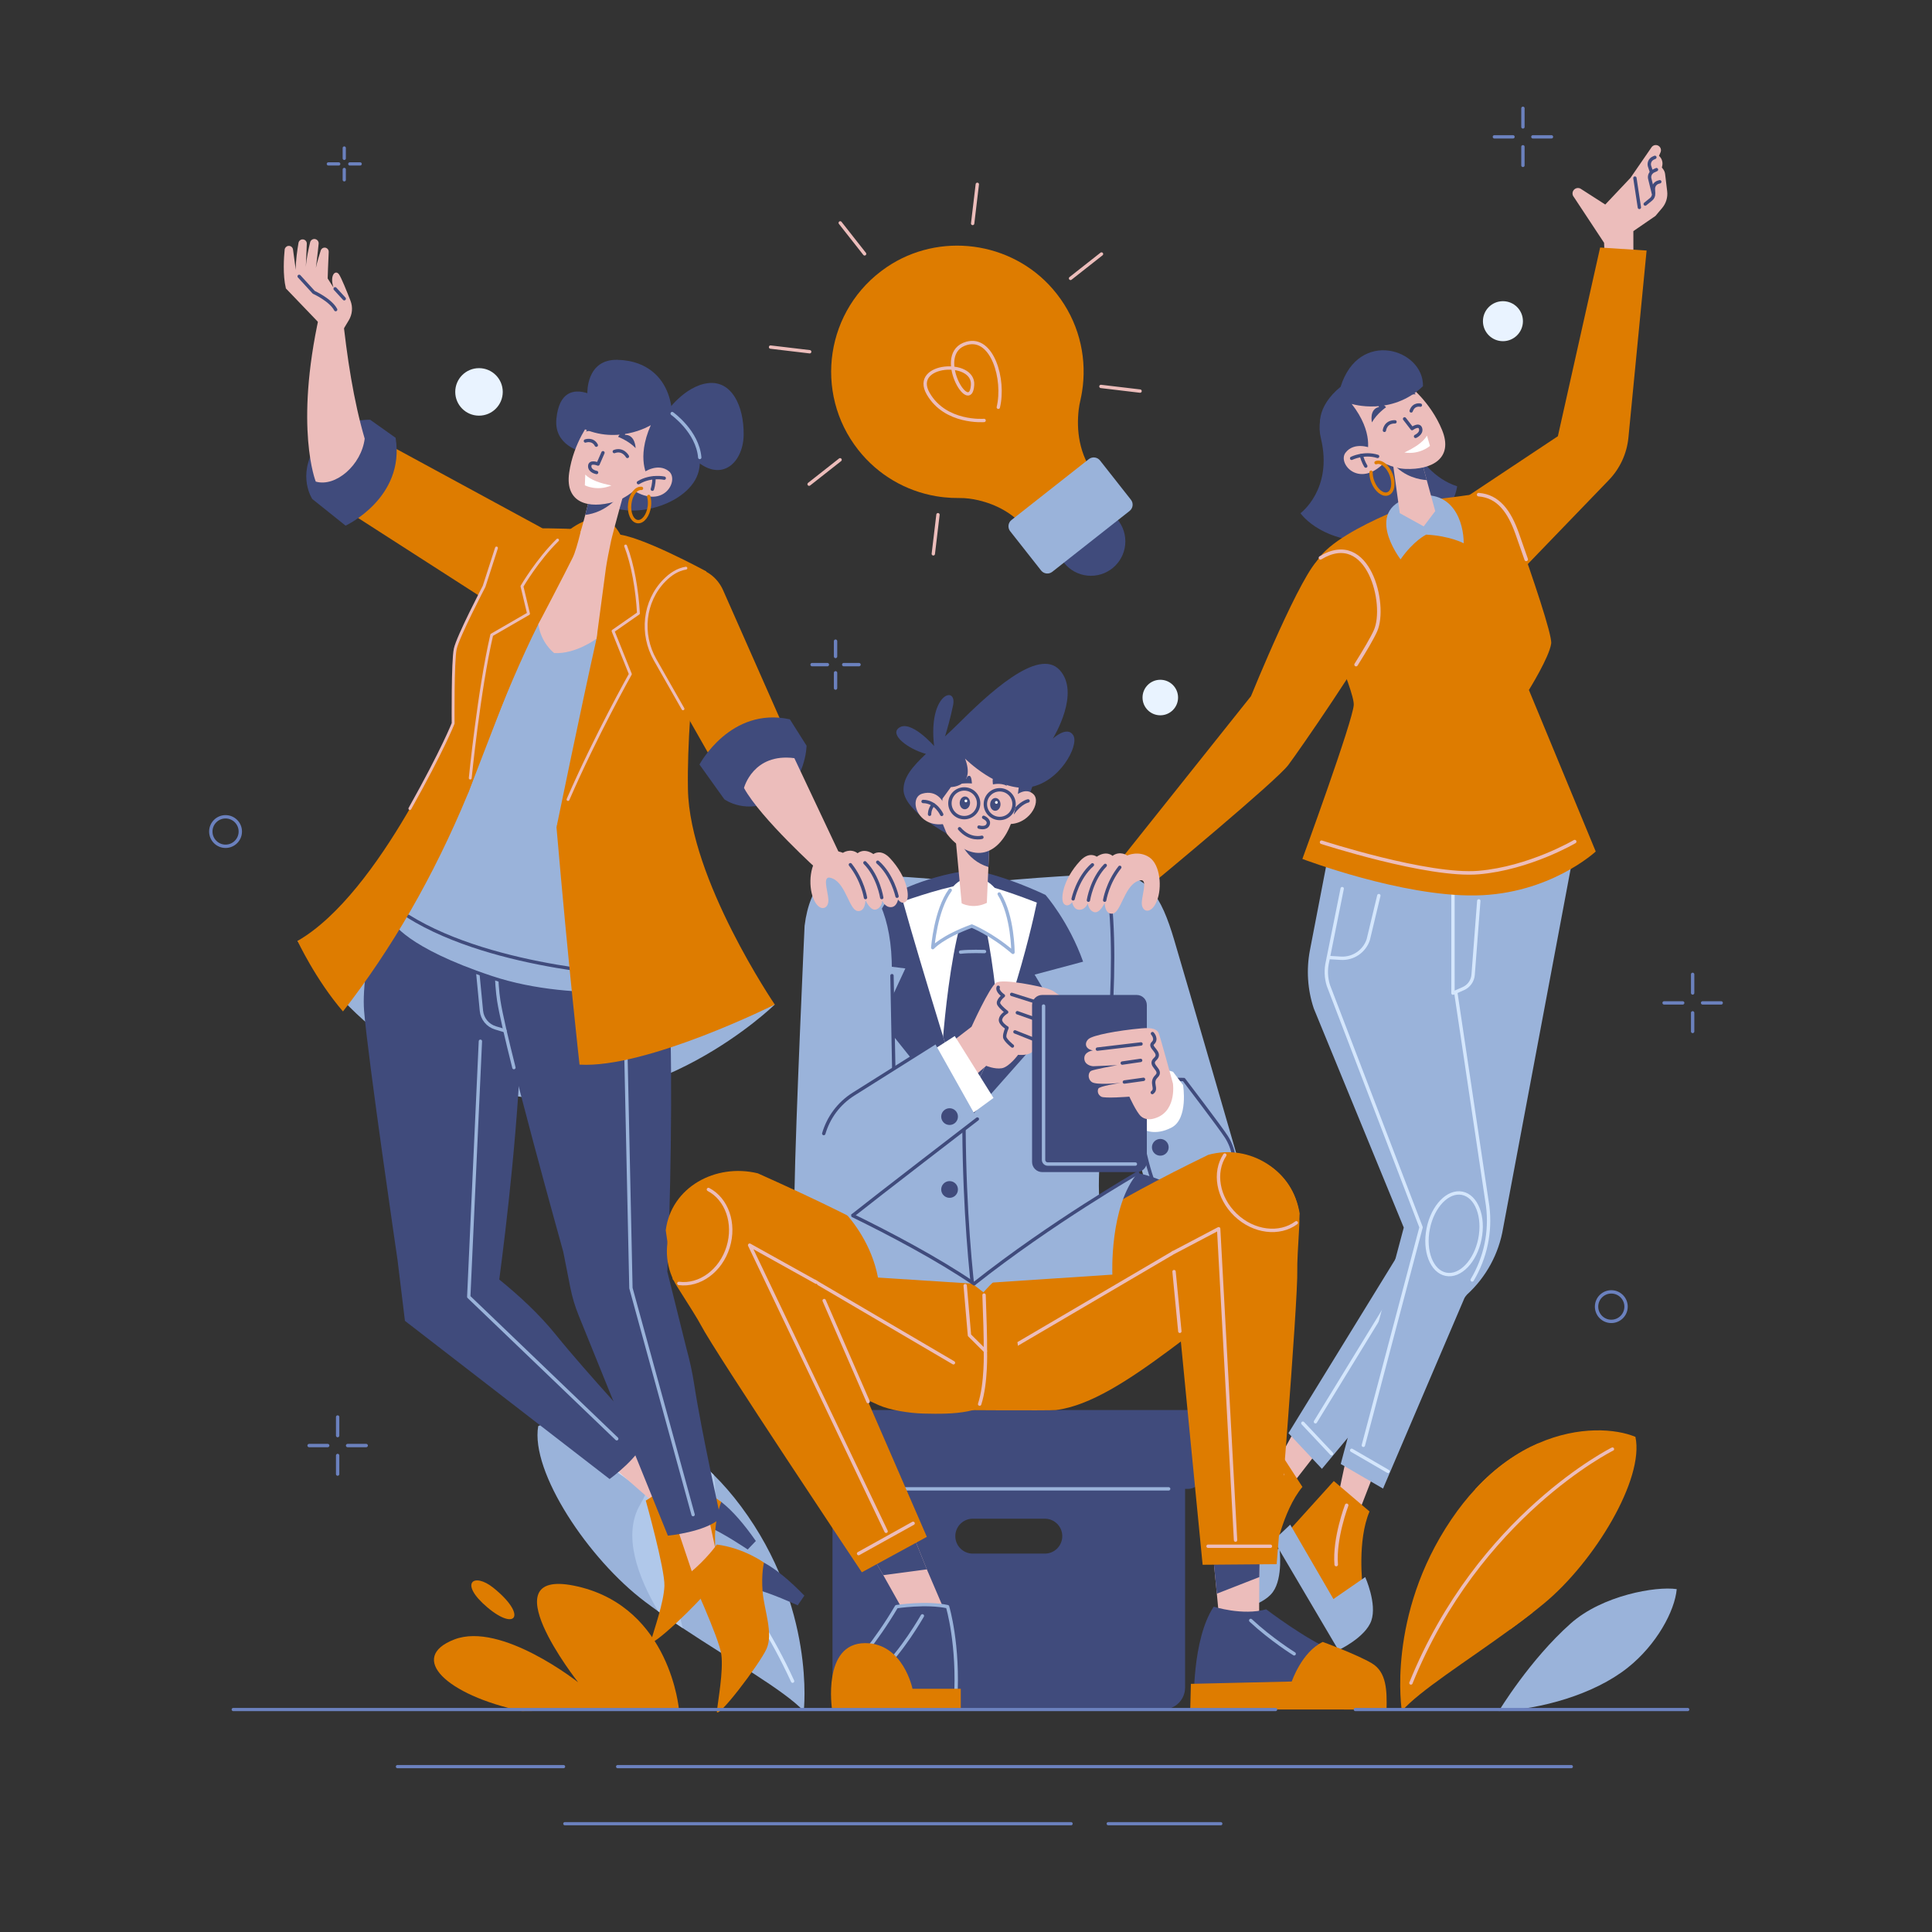 <?xml version="1.0" encoding="utf-8"?>
<!-- Generator: Adobe Illustrator 25.2.3, SVG Export Plug-In . SVG Version: 6.00 Build 0)  -->
<svg version="1.1" xmlns="http://www.w3.org/2000/svg" xmlns:xlink="http://www.w3.org/1999/xlink" x="0px" y="0px"
	 viewBox="0 0 600 600" style="enable-background:new 0 0 600 600;" xml:space="preserve">
<rect x="0" y="0" width="600" height="600" fill="#333333" stroke="none"/>
<style type="text/css">
	.st0{fill:#404B7C;}
	.st1{fill:#ECBDBB;}
	.st2{fill:none;stroke:#404B7C;stroke-width:1.04;stroke-linecap:round;stroke-linejoin:round;stroke-miterlimit:10;}
	.st3{fill:#DE7C00;}
	.st4{fill:#9AB3DA;}
	.st5{fill:none;stroke:#ECBDBB;stroke-width:1.096;stroke-linecap:round;stroke-linejoin:round;stroke-miterlimit:10;}
	.st6{fill:none;stroke:#D4E6FC;stroke-width:1.043;stroke-linecap:round;stroke-linejoin:round;stroke-miterlimit:10;}
	.st7{fill:none;stroke:#DE7C00;stroke-width:1.04;stroke-linecap:round;stroke-linejoin:round;stroke-miterlimit:10;}
	.st8{fill:none;stroke:#404B7C;stroke-width:1.036;stroke-linecap:round;stroke-linejoin:round;stroke-miterlimit:10;}
	.st9{fill:#FFFFFF;}
	.st10{fill:#DE7C00;}
	.st11{fill:none;stroke:#ECBDBB;stroke-width:1.043;stroke-linecap:round;stroke-linejoin:round;stroke-miterlimit:10;}
	.st12{fill:#B0C8EA;}
	.st13{fill:none;stroke:#9AB3DA;stroke-width:1.036;stroke-linecap:round;stroke-linejoin:round;stroke-miterlimit:10;}
	.st14{fill:none;stroke:#ECBDBB;stroke-width:0.889;stroke-linecap:round;stroke-linejoin:round;stroke-miterlimit:10;}
	.st15{fill:none;stroke:#6B81BE;stroke-width:1.043;stroke-linecap:round;stroke-linejoin:round;stroke-miterlimit:10;}
	.st16{fill:#E9F3FF;}
	.st17{fill:none;stroke:#6B81BE;stroke-linecap:round;stroke-linejoin:round;stroke-miterlimit:10;}
	.st18{fill:none;stroke:#9AB3DA;stroke-width:1.043;stroke-linecap:round;stroke-linejoin:round;stroke-miterlimit:10;}
	.st19{fill:none;stroke:#404B7C;stroke-width:1.051;stroke-linecap:round;stroke-linejoin:round;stroke-miterlimit:10;}
	.st20{fill:none;stroke:#9AB3DA;stroke-width:1.051;stroke-linecap:round;stroke-linejoin:round;stroke-miterlimit:10;}
	.st21{fill:none;stroke:#ECBDBB;stroke-width:1.051;stroke-linecap:round;stroke-linejoin:round;stroke-miterlimit:10;}
	.st22{fill:none;stroke:#ECBDBB;stroke-width:1.036;stroke-linecap:round;stroke-linejoin:round;stroke-miterlimit:10;}
</style>
<g id="WOMAN_1_HAIR_1_">
	<path class="st0" d="M434.205,126.982c0,0,4.032,19.421,18.333,24.042
		c0,0-1.83,15.309-21.742,17.069c-19.912,1.76-26.916-8.715-26.916-8.715
		s10.146-7.457,6.34-23.232C406.414,120.37,430.18,115.279,434.205,126.982z"/>
</g>
<g id="WOMAN_1_LEFT_ARM_1_">
	<g>
		<g>
			<path class="st1" d="M498.314,79.006l-0.152-3.6l-9.372-14.195
				c-0.519-0.58-0.576-1.438-0.139-2.081v-0
				c0.477-0.702,1.399-0.943,2.158-0.564l7.721,4.954l7.854-8.317l6.513-9.46
				c0.446-0.647,1.294-0.877,2.006-0.543l0,0c0.786,0.368,1.137,1.294,0.793,2.091
				l-0.482,1.117l0,0c0.879,0.767,1.268,1.954,1.012,3.093l-0.118,0.527
				l0.373,0.484c0.349,0.454,0.569,0.993,0.637,1.561l0.637,5.319
				c0.225,1.875-0.34,3.759-1.558,5.202l-2.088,2.473l-6.854,4.71l0.009,7.423
				L498.314,79.006z"/>
		</g>
		<g>
			<path class="st2" d="M515.457,56.451l-0.447,0.127c-0.931,0.264-1.56,1.13-1.524,2.097
				l0.056,1.502c0.025,0.659-0.262,1.292-0.774,1.707l-1.832,1.488"/>
			<line class="st2" x1="507.735" y1="55.306" x2="509.122" y2="64.415"/>
			<path class="st2" d="M514.435,52.679l-0.928,0.428
				c-0.956,0.441-1.438,1.522-1.125,2.528v0
				c0.013,0.041,0.024,0.082,0.034,0.123l1,4.084"/>
			<path class="st2" d="M513.94,48.861l-0.518,0.236
				c-0.947,0.431-1.435,1.492-1.146,2.492l0.609,1.865"/>
		</g>
		<path class="st3" d="M511.367,77.805l-14.432-0.934l-13.123,58.599l-28.412,18.884
			c0,0-10.521,9.594-1.781,20.388c8.74,10.794,19.667,1.665,19.667,1.665
			l26.351-27.32c3.458-3.585,5.602-8.234,6.084-13.191L511.367,77.805z"/>
	</g>
</g>
<g id="WOMAN_1_LEFT_LEG_1_">
	<g>
		<g>
			<path class="st1" d="M402.47,443.696c-0.439,0.385-6.586,11.926-6.586,11.926l6.122,4.44
				l7.576-9.743L402.47,443.696z"/>
			<path class="st3" d="M404.477,461.771l-7.917-12.234l-16.854,10.228l-4.491,2.726
				l6.694,25.473l13.918-4.835C395.827,483.13,398.182,469.342,404.477,461.771z"/>
			<path class="st4" d="M379.708,458.631l-6.318,3.182l9.497,38.449
				c0,0,9.129-1.329,12.401-5.83c3.272-4.501,2.069-13.526,2.069-13.526
				l-11.413,3.706L379.708,458.631z"/>
			<path class="st5" d="M398.223,457.899c0,0-6.695,8.704-8.381,16.711"/>
		</g>
		<g>
			<path class="st4" d="M489.037,263.144l-22.232,118.279
				c-1.32,7.927-5.262,15.183-11.194,20.604l-45.075,54.132l-10.4-11.079
				l39.789-64.735l-7.281-73.206c-0.188-6.154,1.21-12.252,4.059-17.71
				l13.722-26.286H489.037z"/>
			<path class="st6" d="M408.527,441.54l36.566-59.737l-6.057-80.17
				c-0.04-2.518,0.6-5,1.852-7.185l8.747-15.265"/>
			<line class="st6" x1="413.535" y1="451.476" x2="404.612" y2="441.985"/>
		</g>
	</g>
</g>
<g id="WOMAN_1_RIGHT_LEG_1_">
	<g>
		<g>
			<path class="st1" d="M418.217,452.66c-0.311,0.495-2.894,13.313-2.894,13.313
				l7.137,2.5l4.467-11.505L418.217,452.66z"/>
			<path class="st3" d="M425.318,469.402l-11.09-9.453l-13.218,14.628l-3.522,3.899
				l13.711,22.488l11.95-8.62C423.15,492.344,421.456,478.459,425.318,469.402z"/>
			<path class="st4" d="M400.688,473.49l-5.142,4.859l20.114,34.117
				c0,0,8.366-3.889,10.211-9.139c1.845-5.25-1.893-13.552-1.893-13.552
				l-9.873,6.82L400.688,473.49z"/>
			<path class="st5" d="M418.217,467.484c0,0-3.921,10.258-3.243,18.411"/>
		</g>
		<g>
			<path class="st4" d="M452.442,273.348l-0.339,34.825l9.911,66.393
				c1.007,7.973-0.691,16.054-4.822,22.948l-27.677,64.777l-13.138-7.635
				l19.575-73.421l-27.949-68.051c-1.943-5.842-2.351-12.085-1.185-18.131
				l5.616-29.115L452.442,273.348z"/>
			<path class="st6" d="M452.103,308.173l9.911,66.393
				c1.007,7.973-0.691,16.054-4.822,22.948"/>
			<path class="st6" d="M459.252,279.774l-1.759,22.944
				c-0.145,1.897-1.326,3.559-3.07,4.32l-3.189,1.392l-0.001-31.378"/>

				<ellipse transform="matrix(0.197 -0.98 0.98 0.197 -12.693 750.383)" class="st6" cx="451.699" cy="382.939" rx="12.834" ry="8.187"/>
			<path class="st6" d="M423.403,448.859l17.919-67.709l-28.771-75.074
				c-0.76-2.401-0.858-4.962-0.284-7.414l4.563-22.697"/>
			<line class="st6" x1="431.047" y1="456.943" x2="419.779" y2="450.407"/>
			<path class="st6" d="M428.21,278.14l-3.291,13.707
				c-1.216,3.617-4.704,5.971-8.514,5.744l-3.835-0.229"/>
		</g>
	</g>
</g>
<g id="WOMAN_1_BODY_1_">
	<g>
		<path class="st3" d="M441.562,155.463c2.758-0.217,10.431-1.091,14.155-1.677
			c8.399-1.322,12.611,3.904,15.451,11.917
			c4.703,13.271,10.925,31.512,10.564,34.159
			c-0.577,4.228-6.919,14.415-6.919,14.415l20.758,50.165
			c0,0-14.223,13.262-37.288,13.646c-23.064,0.384-53.817-11.34-53.817-11.34
			s15.761-43.054,15.953-47.859s-11.917-30.176-12.493-40.939
			C407.35,167.187,441.562,155.463,441.562,155.463z"/>
		<path class="st5" d="M459.199,153.618c6.141,0.463,9.553,5.264,11.97,12.085
			c0.9,2.539,1.855,5.26,2.81,8.019"/>
		<path class="st5" d="M489.037,261.367c0,0-14.031,8.265-29.792,9.61
			s-48.82-9.418-48.82-9.418"/>
		<path class="st4" d="M439.448,154.117c11.947-2.336,15.12,8.201,15.12,14.607
			c0,0-4.228-2.306-11.66-2.691c0,0-3.972,1.922-7.944,7.688
			C434.963,173.722,422.406,157.449,439.448,154.117z"/>
	</g>
</g>
<g id="WOMAN_1_NECK_1_">
	<g>
		<polygon class="st1" points="432.016,139.771 432.588,143.956 434.712,159.367 442.143,163.476
			445.723,158.731 443.092,149.1 441.625,143.74 		"/>
		<path class="st0" d="M432.016,139.771l0.572,4.184c3.613,4.228,8.412,5.015,10.504,5.144
			l-1.467-5.36L432.016,139.771z"/>
	</g>
</g>
<g id="WOMAN_1_HEAD_1_">
	<g>
		<path class="st1" d="M437.408,119.562c0,0,6.839,5.191,10.433,13.966
			s-3.072,12.403-11.316,12.106c-8.244-0.297-16.513-8.8-16.513-8.8
			s-6.567-7.558-2.171-13.843S430.635,114.765,437.408,119.562z"/>
		<path class="st0" d="M419.779,125.439c0,0,12.288,3.87,22.133-5.496
			c0.325-11.453-19.893-18.042-25.58,0.187
			c-14.791,12.119-0.691,26.478,8.212,20.679
			C424.543,140.809,426.803,134.415,419.779,125.439z"/>
		<g>
			<g>
				<path class="st1" d="M430.797,142.702l-5.361-3.658c0,0-4.924-1.925-7.572,1.543
					C415.217,144.054,422.577,152.372,430.797,142.702z"/>
				<path class="st2" d="M419.761,142.337c0,0,3.836-1.922,8.07-0.601"/>
				<path class="st2" d="M424.158,144.749c0,0-0.933-1.402-1.349-3.32"/>
			</g>
			<path class="st7" d="M427.343,143.682c1.577-0.601,3.679,1.076,4.695,3.744
				c1.016,2.668,0.562,5.319-1.015,5.919c-1.577,0.601-3.679-1.076-4.695-3.744
				c-0.392-1.03-0.565-2.057-0.54-2.964"/>
		</g>
	</g>
</g>
<g id="WOMAN_1_FACE_1_">
	<g>
		<path class="st0" d="M426.06,131.175c0,0-0.924-4.102,2.203-4.785
			c0,0-0.479-0.714,0.091-1.2s2.101,1.286,2.101,1.286
			S427.609,128.418,426.06,131.175z"/>
		<path class="st0" d="M439.682,122.448c0,0-2.596-2.837-3.647-0.615
			c0,0-0.49-0.515-0.914-0.274c-0.733,0.416,0.522,2.236,0.522,2.236
			S437.528,122.323,439.682,122.448z"/>
		<path class="st8" d="M436.201,130.086l2.332,3.022c0,0,2.189-1.635,2.644-0.027
			c0.447,1.58-1.569,2.445-1.569,2.445"/>
		<path class="st8" d="M429.944,133.652c0,0,0.261-2.697,3.288-2.644"/>
		<path class="st8" d="M441.116,125.819c0,0-2.045-0.527-2.866,1.795"/>
		<path class="st9" d="M444.089,138.479c0,0-3.109,2.794-7.936,2.05
			c3.131-1.494,5.777-3.14,7.001-5.235L444.089,138.479z"/>
	</g>
</g>
<g id="WOMAN_1_RIGHT_ARM_1_">
	<g>
		<path class="st3" d="M410.073,173.244c-5.495,3.336-21.564,42.951-21.564,42.951
			l-39.921,50.079l10.515,7.129c0,0,37.248-30.832,40.99-35.822
			c3.743-4.99,23.525-33.683,27.089-41.703
			C430.746,187.858,425.043,164.155,410.073,173.244z"/>
		<path class="st5" d="M421.141,206.407c2.805-4.472,5.05-8.3,6.041-10.53
			c3.564-8.02-2.139-31.723-17.109-22.634"/>
	</g>
</g>
<g id="PLANTS">
	<g>
		<g>
			<path class="st3" d="M210.88,531.068c0,0-2.612-31.627-31.339-38.343
				c-28.728-6.716,0,29.719,0,29.719s-23.878-18.899-38.428-13.303
				c-14.55,5.596-2.612,17.26,20.893,22.248L210.88,531.068z"/>
			<path class="st10" d="M153.207,493.098c10.607,8.524,7.089,13.644-1.865,6.076
				C142.387,491.606,147.117,488.203,153.207,493.098z"/>
		</g>
		<g>
			<path class="st3" d="M479.491,497.979c-1.18,0.98-2.4,1.95-3.65,2.93
				c-2.22,1.73-4.52,3.45-6.86,5.15
				c-13.65,9.96-28.35,19.18-33.62,25.33c0,0-4.88-29.62,15.36-59.51
				c2.41-3.56,4.91-6.7,7.47-9.45c6.38-6.88,13.08-11.39,19.52-14.2
				c12.64-5.53,24.22-4.5,30.18-2C510.741,459.299,495.131,485.089,479.491,497.979z"
				/>
			<path class="st10" d="M475.841,500.909c-2.22,1.73-4.52,3.45-6.86,5.15
				c2.03-8.41,2.41-19.74-6-28.35c-4.67-4.77-5.66-10.14-4.79-15.28
				c6.38-6.88,13.08-11.39,19.52-14.2
				c-2.42,5.91-3.39,13.71,1.9,21.76
				C485.241,478.569,481.151,490.919,475.841,500.909z"/>
			<path class="st11" d="M500.762,450.028c0,0-41.584,20.673-62.584,72.64"/>
		</g>
		<g>
			<path class="st4" d="M200.325,497.43c1.322,1.002,2.687,1.991,4.085,2.989
				c2.482,1.762,5.049,3.508,7.659,5.232c15.227,10.1,31.552,19.349,37.542,25.738
				c0,0,3.84-32.233-19.468-63.544c-2.775-3.729-5.628-7-8.526-9.848
				c-7.224-7.124-14.68-11.672-21.773-14.396
				c-13.922-5.363-26.381-3.691-32.699-0.702
				C164.698,457.155,182.807,484.261,200.325,497.43z"/>
			<path class="st12" d="M204.41,500.419c2.482,1.762,5.049,3.508,7.659,5.232
				c-2.599-8.987-3.557-21.208,5.112-30.915c4.814-5.378,5.624-11.227,4.436-16.738
				c-7.224-7.124-14.68-11.672-21.773-14.396
				c2.9,6.267,4.325,14.647-1.001,23.598
				C193.176,476.74,198.191,489.883,204.41,500.419z"/>
			<path class="st6" d="M175.03,446.658c0,0,45.92,20.323,71.117,75.446"/>
		</g>
		<g>
			<path class="st4" d="M465.475,531.389c0,0,9.553-15.878,22.337-27.223
				c9.861-8.751,26.495-11.603,32.911-10.652
				c-0.594,6.772-6.227,17.259-15.244,24.422
				C494.94,526.305,478.428,530.82,465.475,531.389z"/>
		</g>
	</g>
</g>
<g id="WOMAN_1_RIGHT_ARM">
	<g>
		<path class="st3" d="M167.657,163.62l-51.646-28.04l-12.233,20.501l45.923,29.512
			c7.694,4.944,18.116,2.013,21.824-6.347c0.608-1.371,1.104-2.896,1.443-4.589
			C173.853,170.236,171.619,165.771,167.657,163.62z"/>
		<path class="st0" d="M122.857,135.963l-7.909-5.616c0,0-11.193-0.456-16.975,8.474
			c-5.783,8.929-1.003,16.133-1.003,16.133l10.359,8.291
			C107.329,163.243,125.882,154.636,122.857,135.963z"/>
		<g>
			<g>
				<path class="st1" d="M113.258,136.229c-3.437-11.736-5.497-25.104-6.962-39.177
					l-7.114,0.802c-7.8,35.149-1.121,51.711-1.121,51.711
					C104.271,151.365,112.255,144.359,113.258,136.229z"/>
			</g>
			<path class="st1" d="M106.468,102.544l1.863-3.096c1.098-1.824,1.292-4.053,0.52-6.036
				c-1.171-3.01-2.87-7.222-3.573-8.206c-1.121-1.571-2.974,0.291-1.704,4.106
				l-1.811-2.835c0,0,0.155-5.222,0.323-8.242c0.03-0.533-0.276-1.023-0.766-1.233
				l0,0c-0.688-0.295-1.48,0.067-1.709,0.78
				c-0.472,1.47-1.2,3.84-1.516,5.418c0,0,0.62-4.872,0.862-7.521
				c0.056-0.619-0.323-1.19-0.912-1.386l0,0
				c-0.743-0.248-1.538,0.185-1.725,0.945c-0.441,1.789-1.151,4.978-1.343,7.678
				l0.304-7.223c0.031-0.73-0.546-1.341-1.276-1.352l0,0
				c-0.638-0.01-1.188,0.439-1.298,1.068c-0.319,1.824-0.902,5.582-0.849,8.42
				l-0.859-6.343c-0.098-0.722-0.768-1.224-1.488-1.116l0,0
				c-0.591,0.089-1.045,0.565-1.105,1.159c-0.229,2.253-0.636,7.824,0.383,12.05
				l10.688,11.14L106.468,102.544z"/>
			<path class="st8" d="M92.906,85.82l4.535,4.958c0,0,5.208,2.354,6.803,5.379"/>
			<line class="st8" x1="104.078" y1="89.689" x2="106.912" y2="92.777"/>
		</g>
	</g>
</g>
<g id="WOMAN_1_BACK_SHIRT">
	<path class="st4" d="M240.614,311.966c0,0-37.989,37.116-82.555,28.024
		s-65.649-47.781-65.649-47.781l29.677-10.713l90.016,23.829L240.614,311.966z"/>
</g>
<g id="WOMAN_1_RIGHT_LEG">
	<g>
		<g>
			<path class="st1" d="M190.561,455.752l12.678,11.097c0,0,4.414-0.989,5.777-6.048
				l-12.213-13.4L190.561,455.752z"/>
			<g>
				<path class="st0" d="M224.009,466.446c3.498,2.718,7.081,6.899,10.723,12.122
					l-2.528,2.646c0,0-8.281-5.596-12.757-7.269
					C214.973,472.274,219.984,465.06,224.009,466.446z"/>
				<path class="st3" d="M208.068,458.16c0,0-1.308,4.245-7.51,7.863
					c0,0,5.961,21.308,5.784,26.489c-0.177,5.18-3.304,13.904-4.192,17.104
					c-0.888,3.2,15.398-12.185,18.328-16.615s1.2-12.155,1.662-17.786
					s1.869-8.769,1.869-8.769S216.183,460.562,208.068,458.16z"/>
			</g>
		</g>
		<g>
			<g>
				<path class="st0" d="M146.039,255.908c-16.332-1.3-25.48,14.49-25.48,14.49
					s-8.662,28.899-7.48,43.615c1.191,14.727,10.384,77.311,10.384,77.311
					l2.293,18.874l63.559,49.127c0,0,9.71-6.981,11.343-13.017
					c0,0-18.766-20.306-27.904-31.633c-5.437-6.75-11.649-12.38-17.703-17.311
					c2.143-16.133,6.164-49.614,7.016-80.087
					C163.252,275.221,162.372,257.198,146.039,255.908z"/>
			</g>
			<polyline class="st13" points="149.191,323.369 145.575,402.734 191.537,446.824 			"/>
		</g>
	</g>
</g>
<g id="WOMAN_1_LEFT_LEG">
	<g>
		<g>
			<path class="st1" d="M210.295,474.452l5.363,15.972c0,0,4.311,1.369,8.037-2.316
				l-3.802-17.728L210.295,474.452z"/>
			<g>
				<path class="st0" d="M237.273,485.293c3.89,2.121,8.097,5.672,12.531,10.242
					l-2.07,3.018c0,0-9.073-4.194-13.758-5.126
					C229.291,492.496,233.078,484.57,237.273,485.293z"/>
				<path class="st3" d="M222.617,479.674c0,0-3.018,4.4-8.559,8.967
					c0,0,9.306,20.074,9.963,25.216c0.657,5.142-1.029,14.254-1.391,17.556
					c-0.362,3.301,13.241-14.5,15.421-19.343
					c2.181-4.843-0.768-12.19-1.216-17.822c-0.448-5.632,0.437-8.955,0.437-8.955
					S231.013,480.741,222.617,479.674z"/>
			</g>
		</g>
		<path class="st0" d="M223.78,471.386c-4.45,4.39-16.36,5.53-16.36,5.53
			l-27.733-68.452c-1.129-2.786-1.99-5.673-2.572-8.621l-2.195-11.117
			c0,0-17.736-63.362-20.026-77.952c-2.27-14.59,0.713-51.327,0.713-51.327
			s9.873-12.222,26.253-12.142c16.39,0.08,24.11,22.68,26.05,64.71
			c1.14,24.28,0.16,64.99-0.67,82.9l5.92,23.79
			c1,3.64,1.85,7.41,2.44,11.3C217.79,444.386,223.78,471.386,223.78,471.386z"
			/>
		<path class="st13" d="M159.6,331.553c-2.277-9.061-4.076-16.765-4.706-20.778
			c-1.723-11.071-0.42-34.896,0.308-45.743"/>
		<path class="st13" d="M148.003,298.292l1.504,15.61c0.24,2.492,1.963,4.591,4.36,5.313
			l2.953,0.889"/>
		<polyline class="st13" points="194.099,314.328 195.94,400.026 215.251,470.381 		"/>
	</g>
</g>
<g id="WOMAN_1_BODY">
	<g>
		<g>
			<path class="st4" d="M184.919,165.975l20.071,22.762c0,0,7.977,118.452,7.044,118.328
				s-32.581,5.476-59.446-3.477s-30.889-16.765-30.889-16.765l23.294-72.842
				l7.833-36.295L184.919,165.975z"/>
			<path class="st8" d="M212.034,307.065c-0.933-0.124-32.581,5.476-59.446-3.477
				s-30.889-16.765-30.889-16.765"/>
			<path class="st8" d="M198.968,303.007c0,0-45.144-1.574-72.219-18.465"/>
		</g>
		<path class="st3" d="M172.823,256.919c3.783,43.773,7.154,73.712,7.154,73.712
			c20.828,1.242,60.637-18.664,60.637-18.664s-26.463-38.904-26.966-66.815
			c-0.502-27.912,5.724-67.688,5.724-67.688s-21.1-11.488-28.144-11.541
			c-0.213,5.882-1.346,30.197-5.71,47.121
			C180.512,232.413,172.823,256.919,172.823,256.919z"/>
		<g>
			<path class="st3" d="M179.594,164.375c0,0-5.361-0.384-15.805-0.295
				c-4.485,0.038-8.458,2.923-9.865,7.182l-3.583,10.84
				c0,0-8.131,15.567-8.959,19.413c-0.828,3.845-0.655,23.133-0.655,23.133
				s-22.409,52.679-48.317,67.562c0,0,5.593,12.031,14.104,21.901
				c15.015-19.293,28.06-41.65,38.795-67.602c0,0,18.376-47.761,22.553-57.753
				C172.038,178.765,179.594,164.375,179.594,164.375z"/>
			<path class="st14" d="M154.188,170.187l-3.847,11.915c0,0-8.131,15.567-8.959,19.413
				c-0.828,3.845-0.655,23.133-0.655,23.133s-3.12,8.053-13.431,26.461"/>
		</g>
		<g>
			<path class="st3" d="M187.853,161.356c6.135,1.814,9.726,16.482,10.418,29.125
				l-7.876,5.492l5.367,13.371c0,0-14.021,24.925-22.94,47.576
				c0,0,7.767-37.781,12.431-58.571c2.511-21.657-7.333-23.767-18.068-4.513
				c-10.764,21.456-21.877,52.674-21.877,52.674s3.444-32.238,7.404-49.326
				l11.425-6.602l-2.034-8.497C162.103,182.084,176.183,157.905,187.853,161.356z"/>
			<path class="st14" d="M146.039,241.638c0,0,2.713-27.368,6.673-44.455l11.425-6.602
				l-2.034-8.497c0,0,4.77-8.191,11.058-14.358"/>
			<path class="st14" d="M194.299,169.567c2.23,5.774,3.576,13.676,3.972,20.914
				l-7.876,5.492l5.367,13.371c0,0-10.705,19.03-19.357,38.945"/>
		</g>
	</g>
</g>
<g id="WOMAN_1_HAIR">
	<g>
		<path class="st0" d="M206.899,128.062c0,0,5.533-8.113,12.909-9.062
			c7.375-0.949,11.256,7.008,11.138,16.074c-0.118,9.066-7.686,15.872-16.596,6.181
			C207.349,133.642,206.899,128.062,206.899,128.062z"/>
		<path class="st0" d="M208.75,128.437c0,0,10.716,7.576,8.243,17.865
			c-2.473,10.289-21.648,16.246-30.765,9.174
			c-9.117-7.072-5.705-15.277-5.705-15.277s-8.553-1.795-7.729-10.146
			c0.824-8.351,5.281-9.327,9.619-7.949c0,0-0.418-10.55,9.271-10.358
			C201.373,111.937,208.012,117.929,208.75,128.437z"/>
		<path class="st13" d="M208.75,128.437c0.004,0.003,7.877,5.571,8.565,13.642"/>
	</g>
</g>
<g id="WOMAN_1_NECK">
	<g>
		<path class="st1" d="M167.19,193.835c0,0,8.326-15.878,10.654-20.631
			c0.735-1.507,1.572-4.384,2.368-7.604c1.226-5.334,9.988-5.208,9.643,1.975
			c-0.738,3.499-1.373,6.743-1.688,8.901l-2.91,21.876
			c0,0-6.453,4.837-13.149,4.466C172.108,202.818,167.987,199.738,167.19,193.835z"/>
		<g>
			<path class="st1" d="M180.305,165.189c0.502-1.712,0.996-3.522,1.453-5.276
				c1.366-5.275,2.438-10.042,2.438-10.042l10.577-0.372c0,0-0.201,0.703-0.538,1.892
				c-0.915,3.247-2.824,10.104-4.381,16.183
				C184.221,170.542,181.401,167.178,180.305,165.189z"/>
			<path class="st0" d="M181.758,159.913c6.19-0.778,10.167-4.968,12.477-8.521
				c0.338-1.189,0.538-1.892,0.538-1.892l-10.577,0.372
				C184.197,149.871,183.124,154.638,181.758,159.913z"/>
		</g>
	</g>
</g>
<g id="WOMAN_1_HEAD">
	<g>
		<path class="st1" d="M183.495,130.644c0,0-5.389,6.738-6.736,16.17
			c-1.347,9.432,6.039,11.331,13.999,9.017s13.929-12.629,13.929-12.629
			s4.543-8.977-1.284-14.022S188.916,124.306,183.495,130.644z"/>
		<path class="st0" d="M202.115,132.04c0,0-11.023,6.789-22.916,0.08
			c0,0,11.266-16.271,24.971-6.1s5.272,21.227-2.923,22.166
			C201.247,148.186,197.476,142.512,202.115,132.04z"/>
		<g>
			<g>
				<path class="st1" d="M195.619,151.567l4.326-4.881c0,0,4.326-3.085,7.757-0.356
					S206.003,158.97,195.619,151.567z"/>
				<path class="st2" d="M206.283,148.501c0,0-4.21-0.931-8.011,1.396"/>
				<path class="st2" d="M202.591,151.931c0,0,0.565-1.595,0.499-3.566"/>
			</g>
			<path class="st7" d="M199.226,151.674c-1.684-0.198-3.321,1.952-3.656,4.801
				c-0.335,2.85,0.758,5.32,2.442,5.518c1.684,0.198,3.321-1.952,3.656-4.801
				c0.129-1.1,0.046-2.143-0.202-3.021"/>
		</g>
	</g>
</g>
<g id="WOMAN_1_FACE">
	<g>
		<path class="st0" d="M197.404,139.172c0,0-0.107-4.224-3.322-4.121
			c0,0,0.291-0.813-0.383-1.147s-1.732,1.769-1.732,1.769
			S195.218,136.866,197.404,139.172z"/>
		<path class="st0" d="M181.987,134.014c0,0,1.832-3.402,3.403-1.495
			c0,0,0.351-0.622,0.823-0.492c0.817,0.225,0.04,2.307,0.04,2.307
			S184.056,133.363,181.987,134.014z"/>
		<path class="st8" d="M187.256,140.601l-1.53,3.518c0,0-2.534-1.056-2.583,0.623
			c-0.048,1.65,2.13,1.997,2.13,1.997"/>
		<path class="st8" d="M181.805,136.953c0,0,2.257-0.832,3.386,1.307"/>
		<path class="st8" d="M194.848,141.751c0,0-1.363-2.538-4.073-1.518"/>
		<path class="st9" d="M181.63,150.716c0,0,3.716,1.959,8.236,0.049
			c-3.417-0.687-6.4-1.641-8.107-3.382L181.63,150.716z"/>
	</g>
</g>
<g id="WOMAN_1_LEFT_ARM">
	<g>
		<path class="st3" d="M224.571,183.306l20.747,46.941l-21.129,11.112l-20.735-36.44
			c-4.54-7.979-3.533-18.148,2.907-24.691c2.706-2.749,6.075-4.522,10.108-3.698
			C220.106,177.272,223.07,179.91,224.571,183.306z"/>
		<path class="st14" d="M212.11,220.132l-8.657-15.213
			c-4.54-7.979-3.533-18.148,2.907-24.691c1.892-1.923,4.11-3.368,6.651-3.781"
			/>
		<path class="st0" d="M245.303,223.391l5.183,8.2c0,0-0.147,11.201-9.375,16.495
			c-9.228,5.294-16.163,0.133-16.163,0.133l-7.721-10.791
			C217.227,237.428,226.82,219.365,245.303,223.391z"/>
		<path class="st1" d="M246.695,235.448l14.655,31.069l-7.129,3.88
			c0,0-17.941-16.178-23.168-25.682C231.053,244.715,233.856,233.785,246.695,235.448z"/>
	</g>
</g>
<g id="ORNAMENT_10">
	<g>
		<line class="st15" x1="104.859" y1="440.063" x2="104.859" y2="445.843"/>
		<line class="st15" x1="104.859" y1="452.012" x2="104.859" y2="457.792"/>
		<line class="st15" x1="113.724" y1="448.928" x2="107.944" y2="448.928"/>
		<line class="st15" x1="101.774" y1="448.928" x2="95.994" y2="448.928"/>
	</g>
</g>
<g id="ORNAMENT_9">
	<g>
		<line class="st15" x1="525.666" y1="302.595" x2="525.666" y2="308.375"/>
		<line class="st15" x1="525.666" y1="314.545" x2="525.666" y2="320.325"/>
		<line class="st15" x1="534.531" y1="311.46" x2="528.751" y2="311.46"/>
		<line class="st15" x1="522.581" y1="311.46" x2="516.801" y2="311.46"/>
	</g>
</g>
<g id="ORNAMENT_8">
	<g>
		<line class="st15" x1="472.96" y1="33.634" x2="472.96" y2="39.414"/>
		<line class="st15" x1="472.96" y1="45.583" x2="472.96" y2="51.363"/>
		<line class="st15" x1="481.824" y1="42.498" x2="476.044" y2="42.498"/>
		<line class="st15" x1="469.875" y1="42.498" x2="464.095" y2="42.498"/>
	</g>
</g>
<g id="ORNAMENT_7">
	<g>
		<line class="st15" x1="259.489" y1="199.116" x2="259.489" y2="203.87"/>
		<line class="st15" x1="259.489" y1="208.945" x2="259.489" y2="213.698"/>
		<line class="st15" x1="266.78" y1="206.407" x2="262.026" y2="206.407"/>
		<line class="st15" x1="256.952" y1="206.407" x2="252.198" y2="206.407"/>
	</g>
</g>
<g id="ORNAMENT_6">
	<circle class="st15" cx="70.05" cy="258.242" r="4.58"/>
</g>
<g id="ORNAMENT_5">
	<circle class="st15" cx="500.406" cy="405.786" r="4.58"/>
</g>
<g id="ORNAMENT_4">
	<circle class="st16" cx="466.75" cy="99.746" r="6.21"/>
</g>
<g id="ORNAMENT_3">
	<circle class="st16" cx="148.758" cy="121.709" r="7.377"/>
</g>
<g id="ORNAMENT_2">
	<circle class="st16" cx="360.341" cy="216.626" r="5.517"/>
</g>
<g id="ORNAMENT_1">
	<g>
		<line class="st17" x1="106.912" y1="45.962" x2="106.912" y2="49.185"/>
		<line class="st17" x1="106.912" y1="52.625" x2="106.912" y2="55.848"/>
		<line class="st17" x1="111.855" y1="50.905" x2="108.632" y2="50.905"/>
		<line class="st17" x1="105.192" y1="50.905" x2="101.969" y2="50.905"/>
	</g>
</g>
<g id="BOX">
	<g>
		<path class="st0" d="M361.25,454.506h-95.91c-3.76,0-6.8,3.04-6.8,6.79v62.79
			c0,3.75,3.04,6.79,6.8,6.79h95.91c3.75,0,6.79-3.04,6.79-6.79v-62.79
			C368.04,457.546,365,454.506,361.25,454.506z M328.32,480.896
			c-0.98,0.98-2.33,1.59-3.83,1.59h-22.39
			c-2.99,0-5.42-2.43-5.42-5.42c0-1.5,0.61-2.85,1.59-3.83
			c0.98-0.98,2.34-1.59,3.83-1.59h22.39c2.99,0,5.41,2.43,5.41,5.42
			C329.9,478.566,329.29,479.916,328.32,480.896z"/>
		<path class="st0" d="M369.016,462.379H257.57c-2.219,0-4.017-1.799-4.017-4.017v-16.441
			c0-2.219,1.799-4.017,4.017-4.017h111.446c2.219,0,4.017,1.799,4.017,4.017
			v16.441C373.033,460.58,371.234,462.379,369.016,462.379z"/>
		<line class="st18" x1="362.94" y1="462.379" x2="257.57" y2="462.379"/>
	</g>
</g>
<g id="MAN_LEFT_UPPER_ARM">
	<path class="st4" d="M343.57,271.359c12.829-0.743,17.134,7.336,21.041,20.405
		c3.907,13.069,20.303,69.801,20.303,69.801l-28.277,8.84l-16.337-56.078
		L343.57,271.359z"/>
</g>
<g id="MAN_BODY">
	<g>
		<g>
			<g>
				<path class="st4" d="M345.416,390.33c-1.853-6.182-3.305-11.969-3.853-16.352
					c-2.14-17.118,8.121-68.994,2.007-102.62c0,0-26.846,1.213-40.1,3.086
					c-17.73-2.445-42.482-3.034-42.482-3.034s-4.406,95.537-5.018,101.651
					c-0.189,1.886-1.949,7.586-4.293,14.564l46.613,21.919L345.416,390.33z"/>
				<circle class="st0" cx="294.899" cy="369.401" r="2.598"/>
				<path class="st19" d="M344.589,321.717c1.113-16.151,1.599-33.144-0.52-47.338"/>
				<path class="st19" d="M256.528,365.516c1.148-16.833,3.092-71.965,4.054-87.532"/>
			</g>
			<path class="st19" d="M302.776,405.513c-1.291-10.083-3.197-29.127-3.398-54.766"/>
		</g>
		<g>
			<path class="st0" d="M302.906,270.422c0,0,7.877,1.027,21.769,7.488
				c0,0,7.211,8.166,11.693,20.744l-15.058,4.028l7.775,12.98l-29.707,33.556
				l-25.755-32.249l7.538-16.207l-15.029-1.896c0,0,6.151-15.557,9.767-19.668
				C279.517,275.086,296.753,270,302.906,270.422z"/>
			<g>
				<path class="st9" d="M303.47,274.445c4.513,0.606,13.831,4.046,18.532,5.859
					c-1.874,9.213-10.412,44.924-22.621,62.584c0,0-13.14-41.913-18.974-62.957
					C286.174,277.925,298.771,273.814,303.47,274.445z"/>
				<g>
					<path class="st0" d="M292.894,321.952c0.54-6.393,2.191-23.342,5.357-34.946
						l4.489-1.258l3.305,1.779c0,0,3.348,14.98,4.161,33.452
						c-3.133,8.204-6.775,16.05-10.824,21.907
						C299.381,342.887,296.529,333.791,292.894,321.952z"/>
					<path class="st20" d="M305.739,295.512c0,0-4.682-0.16-7.417,0.169"/>
				</g>
			</g>
			<g>
				<path class="st9" d="M301.808,287.595c0,0,6.182,2.463,12.776,8.167
					c0,0,0.029-21.852-11.598-23.252c-11.628-1.399-13.307,21.784-13.307,21.784
					S292.432,291.055,301.808,287.595z"/>
				<path class="st20" d="M295.092,276.449c-4.577,6.305-5.413,17.846-5.413,17.846
					s2.753-3.24,12.13-6.699c0,0,6.182,2.463,12.776,8.167
					c0,0,0.015-11.247-4.27-18.12"/>
			</g>
		</g>
	</g>
</g>
<g id="MAN_RIGHT_ARM">
	<g>
		<g>
			<g>
				<path class="st4" d="M276.923,298.402c-1.064-32.011-23.863-36.891-27.052-10.871
					c0,0-2.804,60.876-3.142,82.82c-0.07,4.513,2.833,8.532,7.134,9.901
					l0,0c3.307,1.052,6.921,0.357,9.603-1.845l14.762-12.127L276.923,298.402z"
					/>
			</g>
			<g>
				<line class="st19" x1="277.778" y1="342.887" x2="277.011" y2="303.007"/>
			</g>
		</g>
		<g>
			<g>
				<path class="st1" d="M334.72,316.206c0,0.72-0.81,2.41-2.59,2.05
					c-1.05-0.21-3.49-2.28-5.32-3.94c0.1,0.69,0.17,1.49,0.02,1.89
					c-0.3,0.78-2.36,1.77-2.36,1.77s0.74,1.84-0.23,3.47
					c-0.96,1.64-2.78,1.72-2.78,1.72s0.29,1.56-0.68,3.19
					c-0.96,1.63-4.6,1.23-4.6,1.23s-2.81,3.81-5.07,4.17
					c-2.25,0.35-4.83-0.76-4.83-0.76l-8.07,7.02l-4.11-13.29l7.62-5.86
					c0,0,5.52-12.24,7.63-13.66c2.1-1.41,14.12,1.23,16,1.85
					c0.341,0.11,0.674,0.241,1,0.381l0-0.001l0.009,0.005
					c0.672,0.29,1.291,0.638,1.741,1.055l0.81,0.5
					C328.91,308.996,334.72,315.496,334.72,316.206z"/>
				<line class="st19" x1="314.196" y1="308.813" x2="325.414" y2="312.374"/>
				<line class="st19" x1="315.949" y1="314.508" x2="323.15" y2="317.071"/>
				<path class="st19" d="M310.003,306.606c-0.475,1.257,1.604,2.624,1.604,2.624
					s-2.033,1.604-1.402,2.673c0.63,1.069,2.417,2.415,2.417,2.415
					s-1.668,0.893-1.906,2.235c-0.238,1.342,2.019,2.657,2.019,2.657
					s-0.832,1.842-0.713,2.852c0.119,1.01,2.387,2.792,2.387,2.792"/>
				<line class="st19" x1="315.206" y1="320.462" x2="320.956" y2="322.743"/>
			</g>
			<g>
				<polygon class="st9" points="300.214,347.077 308.543,340.974 296.508,321.749 287.938,327.245
									"/>
			</g>
			<path class="st4" d="M257.149,367.603l5.626,11.535
				c2.644-2.336,40.747-31.615,40.747-31.615l-13.247-23.607l-25.201,15.869
				C255.719,345.676,252.303,357.667,257.149,367.603z"/>
			<path class="st19" d="M264.341,377.858c7.749-6.183,39.181-30.334,39.181-30.334"/>
			<path class="st19" d="M290.275,323.916l-25.201,15.869
				c-4.632,2.917-7.808,7.33-9.246,12.248"/>
			<circle class="st0" cx="294.899" cy="346.772" r="2.598"/>
		</g>
	</g>
</g>
<g id="MAN_LEFT_ARM">
	<g>
		<path class="st4" d="M353.579,348.43c0,0,2.815,16.386,5.721,20.974
			c2.906,4.588,16.771,8.906,21.416,0.9s2.052-14.271,0.15-17.25
			c-1.902-2.979-13.217-17.794-13.217-17.794
			C358.858,334.892,353.188,338.443,353.579,348.43z"/>
		<g>
			<circle class="st0" cx="360.341" cy="356.309" r="2.598"/>
			<path class="st19" d="M353.579,348.43c0,0,2.815,16.386,5.721,20.974
				c2.906,4.588,16.771,8.906,21.416,0.9s2.052-14.271,0.15-17.25
				c-1.902-2.979-13.217-17.794-13.217-17.794
				C358.858,334.892,353.188,338.443,353.579,348.43z"/>
			<path class="st9" d="M355.122,350.747c0,0,3.475,2.177,8.733-0.586
				c5.257-2.762,3.564-13.188,3.564-13.188l-3.11-4.099
				c0,0-4.997-2.332-10.078,2.74c-5.081,5.071-2.625,9.557-2.625,9.557
				L355.122,350.747z"/>
		</g>
		<g>
			<g>
				<path class="st0" d="M353.013,364.002h-29.347c-1.739,0-3.149-1.41-3.149-3.148v-48.713
					c0-1.739,1.41-3.148,3.149-3.148h29.347c1.739,0,3.148,1.41,3.148,3.148
					v48.713C356.162,362.593,354.752,364.002,353.013,364.002z"/>
				<path class="st20" d="M324.083,312.438v47.762c0,0.722,0.585,1.307,1.307,1.307h27.208"/>
			</g>
			<g>
				<path class="st1" d="M357.74,347.526c-0.02,0-0.04,0.01-0.06,0.01
					c-0.34,0.06-2.1,0.3-3.39-0.9c-1.43-1.34-3.56-6.06-3.56-6.06
					s-7.67,0.62-8.74,0c-1.07-0.63-1.24-1.7-0.89-2.5
					c0.34-0.75,6.15-1.66,6.88-1.77c-0.79,0.08-7.58,0.73-8.93-0.28
					c-1.42-1.07-1.07-3.03-0.18-3.47c0.84-0.42,7.31-1.62,8.12-1.77
					c-0.76,0.03-6.74,0.34-7.4,0.34c-0.72,0-2.85-0.44-2.85-2.49
					s2.67-2.41,2.67-2.41c-2.5-0.44-2.67-2.4-1.34-3.56
					c1.34-1.16,8.79-2.61,16.4-3.3c3.92-0.36,4.9,0.53,5.34,1.43
					c0.45,0.89,4.46,15.7,4.46,15.7S365.62,345.956,357.74,347.526z"/>
				<path class="st19" d="M357.914,321c0,0,1.545,1.663,0.119,2.97
					c-1.426,1.307,2.97,2.911,0.713,4.931s2.495,3.327,0.416,5.347
					c-2.079,2.02,0.416,3.802-1.307,5.049"/>
				<line class="st19" x1="340.805" y1="325.811" x2="354.35" y2="324.207"/>
				<line class="st19" x1="349.182" y1="336.029" x2="355.122" y2="335.198"/>
				<line class="st19" x1="348.528" y1="330.148" x2="354.231" y2="329.316"/>
			</g>
		</g>
	</g>
</g>
<g id="MAN_LEFT_LEG">
	<g>
		<path class="st0" d="M378.411,380.636c0,0-8.111-12.705-25.101-16.333l-16.943,16.333
			H378.411z"/>
		<path class="st3" d="M403.63,376.906l-1.71,15.37
			c-25.17,13.24-52.74,43.01-74.01,45.63
			c-2.03,0.21-32.881-0.003-32.881-0.003l-2.729-9.367
			c0,0,3.15-25.77,28.7-39.56c13.67-7.38,19.85-13.6,54.23-30.33
			C388.25,355.046,401.5,363.576,403.63,376.906z"/>
		<g>
			<path class="st4" d="M302.508,398.68l42.947-2.836c0,0-0.937-21.259,7.855-31.541
				C353.31,364.303,326.582,379.626,302.508,398.68z"/>
			<path class="st19" d="M353.31,364.303c0,0-26.728,15.322-50.802,34.377"/>
		</g>
		<line class="st21" x1="314.769" y1="418.121" x2="376.142" y2="382.111"/>
		<g>
			<g>
				<path class="st1" d="M391.384,474.333c0,0-0.26,12.068-0.295,15.445
					c-0.026,5.594-0.076,13.064-0.044,13.257c0.05,0.302-5.6,2.999-5.6,2.999
					l-6.625-1.38l-0.92-9.726l-1.759-18.024L391.384,474.333z"/>
				<path class="st0" d="M391.384,474.333c0,0-0.26,12.068-0.295,15.445
					c-3.063,1.19-8.6,3.373-13.189,5.151l-1.759-18.024L391.384,474.333z"/>
			</g>
			<path class="st3" d="M373.487,485.951l22.989-0.185c0,0,6.699-81.901,6.409-91.471
				c-0.057-1.876,0.203-6.803,0.63-13.89
				c0.802-13.305-11.126-23.817-24.222-21.339l-14.984,5.019
				c-0.135,11.168,0.112,28.661,0.136,29.056
				C364.504,394.106,373.487,485.951,373.487,485.951z"/>
			<line class="st21" x1="364.611" y1="394.915" x2="366.408" y2="413.448"/>
			<polyline class="st21" points="364.31,389.053 378.463,381.601 383.71,478.299 			"/>
			<line class="st21" x1="375.172" y1="480.2" x2="394.538" y2="480.2"/>
			<path class="st21" d="M380.376,358.702c-3.527,5.342-2.24,13.252,3.337,18.598
				c5.628,5.395,13.679,6.315,18.864,2.445"/>
		</g>
		<g>
			<path class="st0" d="M376.937,498.963c0,0,8.896,2.877,16.288,0.823
				c0,0,12.598,9.597,20.672,12.759c8.074,3.162,15.761,5.498,15.434,18.333
				l-58.571-1.493C370.759,529.384,370.155,509.126,376.937,498.963z"/>
			<path class="st20" d="M401.919,513.605c0,0-7.074-4.385-13.496-10.359"/>
			<path class="st3" d="M401.164,522.209c0,0,3.141-9.246,9.64-12.292
				c0,0,10.755,3.944,15.273,6.658c4.518,2.714,4.679,8.376,4.527,14.335
				l-60.965-0.032l0.203-7.945L401.164,522.209z"/>
		</g>
	</g>
</g>
<g id="MAN_RIGHT_LEG">
	<g>
		<g>
			<path class="st3" d="M289.724,391.502c30.023,14.985,30.018,30.04,21.966,40.459
				c-5.636,7.292-15.701,7.246-24.915,7.031
				c-4.443-0.104-10.468-1.086-13.909-2.628
				c-21.485-9.626-44.938-23.517-63.912-38.987l-2.201-15.307
				c1.708-13.395,15.459-20.87,28.583-17.688
				C270.236,380.005,275.825,384.564,289.724,391.502z"/>
			<path class="st21" d="M299.752,399.27l1.324,15.405l4.946,4.918
				c0,0,0.356,9.874-1.782,16.468"/>
			<path class="st21" d="M305.607,402.199c0.224,5.894,0.482,13.788,0.416,17.394"/>
			<g>
				<g>
					<path class="st4" d="M262.012,376.136c2.751,2.981,8.681,10.279,10.656,20.62
						l29.84,1.923C290.124,390.223,273.691,381.771,262.012,376.136z"/>
				</g>
				<g>
					<path class="st19" d="M302.508,398.68c-11.405-7.789-26.244-15.573-37.641-21.156"/>
				</g>
			</g>
			<line class="st21" x1="296.104" y1="423.218" x2="234.732" y2="387.209"/>
		</g>
		<g>
			<g>
				<path class="st1" d="M266.553,475.823c0,0,6.089,10.422,7.76,13.358
					c2.74,4.877,6.412,11.383,6.478,11.567c0.103,0.288,6.352-0.099,6.352-0.099
					l5.887-1.153l-5.189-12.119l-6.715-16.71L266.553,475.823z"/>
				<g>
					<path class="st0" d="M278.412,498.963c0,0,9.267-1.435,15.861,0
						c0,0,3.564,11.772,2.495,29.059h-31.723v-10.515
						C265.045,517.507,271.817,510.181,278.412,498.963z"/>
					<path class="st20" d="M278.412,498.963c0,0,9.267-1.435,15.861,0
						c0,0,3.564,11.772,2.495,29.059h-31.723v-10.515
						C265.045,517.507,271.817,510.181,278.412,498.963z"/>
					<path class="st20" d="M286.456,501.824c0,0-6.619,11.584-12.857,16.931"/>
					<path class="st3" d="M258.399,530.877h39.98v-6.42h-14.997
						c0,0-2.867-14.168-14.701-14.168C255.243,510.29,258.399,530.877,258.399,530.877z"
						/>
				</g>
				<path class="st0" d="M266.553,475.823c0,0,6.089,10.422,7.76,13.358
					c3.255-0.448,8.653-1.129,13.527-1.804l-6.715-16.71L266.553,475.823z"/>
			</g>
			<path class="st3" d="M287.84,477.285l-20.185,11.005c0,0-45.638-68.337-50.033-76.843
				c-0.861-1.667-3.482-5.848-7.298-11.835
				c-7.164-11.241-1.844-26.223,10.808-30.418l0.288-0.054
				c9.17-1.706,18.395,2.678,22.874,10.86c3.44,6.286,6.269,11.56,6.368,11.767
				C251.081,392.639,287.84,477.285,287.84,477.285z"/>
			<path class="st21" d="M255.953,403.902c3.63,8.339,7.836,18.017,13.643,31.382"/>
			<polyline class="st21" points="253.476,398.206 232.805,386.699 275.187,475.562 			"/>
			<line class="st21" x1="283.574" y1="473.077" x2="266.646" y2="482.483"/>
			<path class="st21" d="M220.01,369.401c5.678,2.957,8.395,10.496,6.117,17.878
				c-2.299,7.449-8.89,12.164-15.302,11.299"/>
		</g>
	</g>
</g>
<g id="MAN_NECK">
	<g>
		<path class="st1" d="M298.657,280.533c0,0,3.493,1.961,7.812-0.136l0.49-11.139
			l0.545-12.226l-11.726-8.258l-0.105-0.076l0.073,0.755l0.584,6.209
			L298.657,280.533z"/>
		<path class="st0" d="M296.328,255.661c0.963,4.784,3.569,11.449,10.63,13.596
			l0.545-12.226l-11.726-8.258c-0.024,0.26-0.027,0.482-0.033,0.679
			c-0.015,0.616,0.02,0.981,0.023,1.005
			C295.767,250.457,295.736,252.696,296.328,255.661z"/>
	</g>
</g>
<g id="MAN_HEAD">
	<g>
		<g>
			<path class="st0" d="M321.56,241.221c0,0-2.808,11.663-9.912,16.402
				c-7.104,4.74-3.226-19.311-3.226-19.311L321.56,241.221z"/>
			<g>
				<path class="st1" d="M315.11,247.304c0,0,3.313-3.109,5.857-0.631
					c2.544,2.478-1.576,9.785-8.241,9.202L315.11,247.304z"/>
				<path class="st19" d="M319.274,248.731c0,0-2.307,0.427-4.636,3.688"/>
			</g>
			<path class="st1" d="M303.102,228.523c5.864-0.656,11.475,2.385,13.053,8.627
				c1.04,4.112,0.041,9.498-1.026,14.625c-2.131,10.241-9.448,17.589-18.491,9.935
				C287.594,254.054,283.213,230.748,303.102,228.523z"/>
			<path class="st0" d="M293.999,258.867l-2.022-4.983l0.739-5.889l2.595-3.557
				c0,0,7.766-0.039,4.392-8.855c0,0,10.29,10.329,19.801,8.939
				c9.514-1.378,15.728-13.022,13.817-16.161c-1.817-3.009-6.043,0.748-6.379,1.054
				c0.422-0.705,8.638-14.241,2.146-21.329
				c-6.659-7.266-22.419,7.666-31.533,16.726
				c-1.396,1.385-2.762,2.674-4.07,3.886c0.696-2.277,1.739-5.927,2.51-9.706
				c1.262-6.237-7.82-3.69-5.899,12.688c0,0-7.206-8.269-10.887-5.677
				c-3.106,2.169,2.946,6.669,8.352,8.121c-4.203,3.967-6.999,7.27-6.963,11.143
				C280.661,251.746,293.999,258.867,293.999,258.867z"/>
			<g>
				<path class="st1" d="M292.927,249.217c0,0-1.83-4.073-6.493-2.742
					c-4.663,1.331-1.346,11.67,8.114,9.135L292.927,249.217z"/>
				<path class="st19" d="M292.453,252.919c0,0-1.757-3.984-5.78-4.015"/>
				<path class="st19" d="M288.692,252.881c0,0-0.07-1.611,1.149-3.001"/>
			</g>
		</g>
		<g>
			<path class="st0" d="M295.321,244.096c0,0,1.97-3.802,4.854-2.283
				c0,0,0.095-0.87,0.857-0.875s0.794,2.38,0.794,2.38
				S298.336,242.964,295.321,244.096z"/>
			<path class="st0" d="M312.693,244.038c0,0-1.228-3.718-3.132-2.093
				c0,0-0.241-0.683-0.735-0.636c-0.855,0.081-0.447,2.295-0.447,2.295
				S310.744,243.024,312.693,244.038z"/>
			<g>

					<ellipse transform="matrix(0.05 -0.999 0.999 0.05 35.506 536.156)" class="st0" cx="299.585" cy="249.414" rx="1.987" ry="1.608"/>
				<circle class="st9" cx="299.974" cy="248.728" r="0.427"/>
			</g>
			<g>

					<ellipse transform="matrix(0.05 -0.999 0.999 0.05 44.018 546.052)" class="st0" cx="309.043" cy="249.888" rx="1.987" ry="1.608"/>
				<circle class="st9" cx="309.432" cy="249.201" r="0.427"/>
			</g>
			<path class="st19" d="M305.482,253.828c0,0,1.879,0.797,1.392,2.156
				c-0.564,1.574-2.826,0.876-2.826,0.876"/>
			<circle class="st19" cx="299.461" cy="249.469" r="4.456"/>
			<circle class="st19" cx="310.468" cy="249.731" r="4.456"/>
			<path class="st19" d="M304.936,260.024c0,0-3.665,1.089-6.938-2.655"/>
		</g>
	</g>
</g>
<g id="WOMAN_2_RIGHT_HAND">
	<g>
		<path class="st1" d="M335.463,267.334c-5.468,5.863-6.297,12.238-4.99,13.426
			c1.307,1.188,2.495-0.594,2.495-0.594s0.356,2.376,2.257,2.376
			c1.901,0,2.614-2.049,2.614-2.049s0.119,2.168,1.901,2.762
			c1.782,0.594,3.327-2.852,3.327-2.852s0,3.683,2.495,3.327
			c2.495-0.356,3.564-8.079,7.485-9.98c3.921-1.901,1.663,3.564,1.545,6.535
			s2.851,3.921,4.634-0.356c1.782-4.277,1.069-11.406-2.257-13.663
			c-3.327-2.257-6.891-0.594-6.891-0.594s-2.257-1.574-4.574,0.119
			c0,0-1.871-1.782-4.901,0.267C340.602,266.057,338.344,264.245,335.463,267.334z"/>
		<path class="st8" d="M343.067,279.572c0,0,0.832-5.347,4.693-10.218"/>
		<path class="st8" d="M338.018,279.572c0,0,1.01-6.535,5.228-10.812"/>
		<path class="st8" d="M333.265,279.156c0,0,1.426-6.594,6-10.574"/>
	</g>
</g>
<g id="WOMAN_1_LEFT_HAND">
	<g>
		<path class="st1" d="M276.389,266.519c5.468,5.863,6.297,12.238,4.99,13.426
			c-1.307,1.188-2.495-0.594-2.495-0.594s-0.356,2.376-2.257,2.376
			c-1.901,0-2.614-2.049-2.614-2.049s-0.119,2.168-1.901,2.762
			c-1.782,0.594-3.327-2.851-3.327-2.851s0,3.683-2.495,3.327
			c-2.495-0.356-3.564-8.079-7.485-9.98c-3.921-1.901-1.663,3.564-1.545,6.535
			c0.119,2.97-2.852,3.921-4.634-0.356c-1.782-4.277-1.069-11.406,2.257-13.663
			c3.327-2.257,6.891-0.594,6.891-0.594s2.257-1.574,4.574,0.119
			c0,0,1.871-1.782,4.901,0.267C271.25,265.241,273.508,263.43,276.389,266.519z"/>
		<path class="st8" d="M268.785,278.756c0,0-0.832-5.347-4.693-10.218"/>
		<path class="st8" d="M273.835,278.756c0,0-1.01-6.535-5.228-10.812"/>
		<path class="st8" d="M278.587,278.34c0,0-1.426-6.594-6-10.574"/>
	</g>
</g>
<g id="BULB">
	<g>
		<circle class="st0" cx="338.8" cy="168.13" r="10.686"/>
		<path class="st3" d="M326.959,89.77c7.077,8.185,10.147,18.357,9.488,28.253
			c-0.077,1.24-0.215,2.465-0.418,3.689c-0.133,0.84-0.294,1.674-0.482,2.502
			c-0.226,0.992-0.431,1.986-0.547,2.997c-0.695,6.076-0.074,13.913,5.267,20.698
			l-21.295,16.763c-4.265-5.418-9.883-8.069-15.061-9.301
			c-1.993-0.474-4.035-0.735-6.083-0.711c-1.564,0.018-3.123-0.06-4.669-0.228
			c-0.841-0.086-1.685-0.208-2.534-0.351c-9.204-1.593-17.863-6.455-24.1-14.378
			c-13.963-17.739-10.184-43.778,8.812-56.711
			C291.64,71.892,314.06,74.85,326.959,89.77z"/>
		<g>
			<line class="st22" x1="260.939" y1="69.219" x2="268.513" y2="78.84"/>
			<line class="st22" x1="239.301" y1="107.791" x2="251.46" y2="109.239"/>
			<line class="st22" x1="251.275" y1="150.366" x2="260.897" y2="142.792"/>
			<line class="st22" x1="289.848" y1="172.003" x2="291.296" y2="159.844"/>
			<line class="st22" x1="303.513" y1="57.244" x2="302.065" y2="69.403"/>
			<line class="st22" x1="342.086" y1="78.882" x2="332.464" y2="86.456"/>
			<line class="st22" x1="354.06" y1="121.457" x2="341.901" y2="120.009"/>
		</g>
		<path class="st22" d="M305.62,130.573c0,0-12.035,1.004-17.383-8.358
			s14.305-10.656,13.803-2.679c-0.633,10.045-12.437-10.007-1.767-12.926
			c7.921-2.167,11.829,11.217,9.761,19.88"/>
		<path class="st4" d="M350.805,158.68l-24.01,18.9
			c-1.076,0.847-2.634,0.661-3.481-0.415l-9.6-12.195
			c-0.847-1.076-0.661-2.634,0.415-3.481l24.01-18.9
			c1.076-0.847,2.634-0.661,3.481,0.415l9.6,12.195
			C352.066,156.275,351.881,157.833,350.805,158.68z"/>
	</g>
</g>
<g id="GROUND">
	<g>
		<g>
			<line class="st17" x1="420.916" y1="530.91" x2="524.14" y2="530.91"/>
			<line class="st17" x1="72.441" y1="530.91" x2="396.142" y2="530.91"/>
		</g>
		<g>
			<line class="st17" x1="175.013" y1="548.638" x2="123.429" y2="548.638"/>
			<line class="st17" x1="487.987" y1="548.638" x2="191.809" y2="548.638"/>
		</g>
		<g>
			<line class="st17" x1="344.169" y1="566.366" x2="379.129" y2="566.366"/>
			<line class="st17" x1="175.416" y1="566.366" x2="332.631" y2="566.366"/>
		</g>
	</g>
</g>
</svg>
